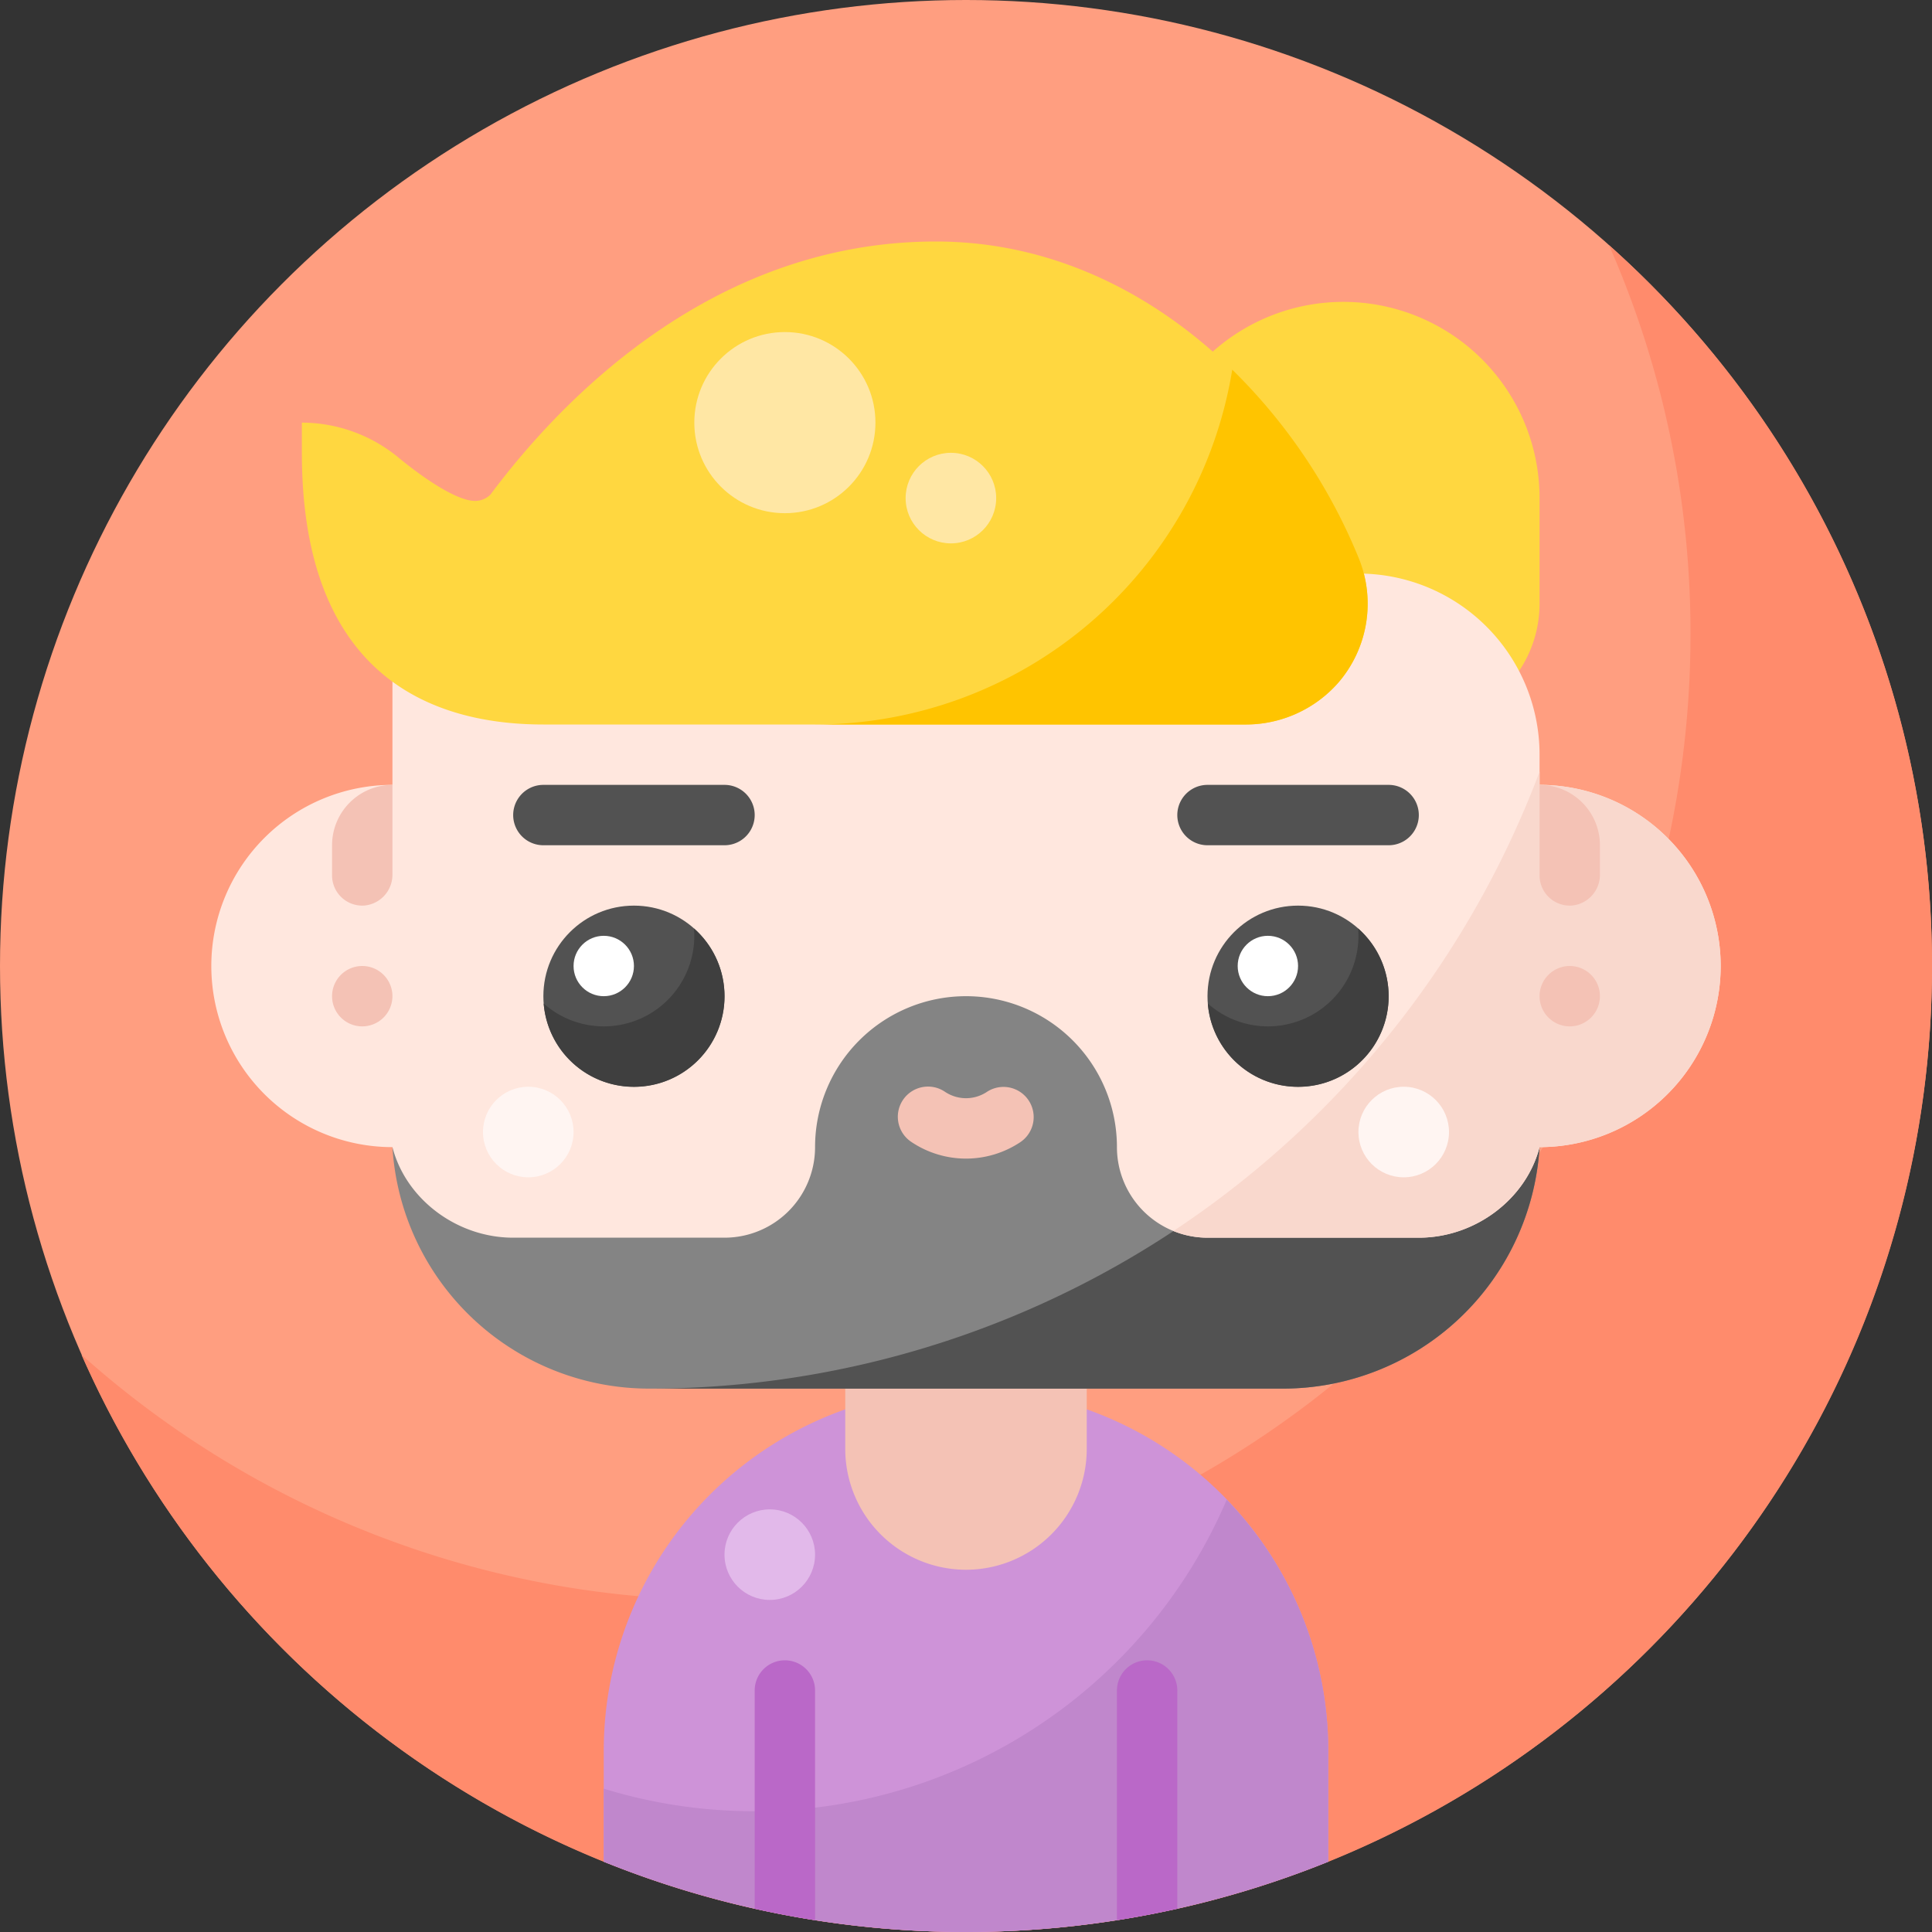 <svg height="512" viewBox="0 0 512 512" width="512" xmlns="http://www.w3.org/2000/svg"><rect x="0" y="0" width="512" height="512" fill="#333333" stroke="none"/><circle cx="256" cy="256" fill="#ff9e80" r="256"/><path d="m426.4 64.974a255.094 255.094 0 0 1 21.6 103.026c0 141.385-114.615 256-256 256a255.026 255.026 0 0 1 -170.4-64.974c39.644 90.074 129.67 152.974 234.4 152.974 141.385 0 256-114.615 256-256a255.348 255.348 0 0 0 -85.6-191.026z" fill="#ff8b6c"/><path d="m352 464a96 96 0 0 0 -192 0v29.372a256.684 256.684 0 0 0 192 0z" fill="#ce93d8"/><path d="m256 416a32.036 32.036 0 0 1 -32-32v-32h64v32a32.036 32.036 0 0 1 -32 32z" fill="#f4c2b5"/><path d="m376 192h-72v-60a52 52 0 0 1 104 0v28a32.036 32.036 0 0 1 -32 32z" fill="#ffd740"/><path d="m408 240v64a68.2 68.2 0 0 1 -68 64h-168a68.2 68.2 0 0 1 -68-64v-64z" fill="#848484"/><path d="m408 304v-64h-16.6a251.888 251.888 0 0 1 -219.4 128h168a68.2 68.2 0 0 0 68-64z" fill="#525252"/><path d="m256 307.042a25.987 25.987 0 0 1 -14.437-4.386 8 8 0 1 1 8.875-13.312 10 10 0 0 0 11.125 0 8 8 0 0 1 8.875 13.312 25.99 25.99 0 0 1 -14.438 4.386z" fill="#f4c2b5"/><path d="m456 256a48.055 48.055 0 0 0 -48-48v-8a48 48 0 0 0 -48-48h-240a16 16 0 0 0 -16 16v40a48 48 0 0 0 0 96c3.552 13.8 17.089 24 32 24h56a24 24 0 0 0 24-24 40 40 0 0 1 40-40 40 40 0 0 1 40 40 24 24 0 0 0 24 24h56c14.911 0 28.448-10.2 32-24a48.055 48.055 0 0 0 48-48z" fill="#ffe7de"/><path d="m310.963 326.234a23.925 23.925 0 0 0 9.037 1.766h56c14.911 0 28.448-10.2 32-24a48 48 0 0 0 0-96v-3.49a252.808 252.808 0 0 1 -97.037 121.724z" fill="#f9d8cd"/><path d="m329.866 192h-185.866c-29.2 0-64-12.491-64-72v-8a40.347 40.347 0 0 1 25.647 9.3c6.722 5.54 15.031 11.1 19.763 11.424a5.744 5.744 0 0 0 4.568-1.661c18.891-25.307 59.016-67.063 118.022-67.063 54.111 0 95.3 42.2 112.123 84.019a32.027 32.027 0 0 1 -5.532 32.981 32.623 32.623 0 0 1 -24.725 11z" fill="#ffd740"/><path d="m360.123 148.019a148.309 148.309 0 0 0 -33.564-50.053 112.024 112.024 0 0 1 -110.559 94.034h113.866a32.623 32.623 0 0 0 24.725-11 32.027 32.027 0 0 0 5.532-32.981z" fill="#ffc400"/><circle cx="208" cy="112" fill="#ffe7a4" r="24"/><circle cx="252" cy="132" fill="#ffe7a4" r="12"/><path d="m96 272a8 8 0 1 1 8-8 8.011 8.011 0 0 1 -8 8zm8-64v23.716a8.189 8.189 0 0 1 -7.45 8.265 8.009 8.009 0 0 1 -8.55-7.981v-8a16 16 0 0 1 16-16z" fill="#f4c2b5"/><path d="m416 272a8 8 0 1 1 8-8 8.011 8.011 0 0 1 -8 8zm8-48v7.716a8.189 8.189 0 0 1 -7.45 8.265 8.009 8.009 0 0 1 -8.55-7.981v-24a16 16 0 0 1 16 16z" fill="#f4c2b5"/><circle cx="140" cy="300" fill="#fff5f2" r="12"/><circle cx="372" cy="300" fill="#fff5f2" r="12"/><circle cx="204" cy="412" fill="#e2b9ea" r="12"/><circle cx="168" cy="264" fill="#525252" r="24"/><circle cx="344" cy="264" fill="#525252" r="24"/><path d="m183.915 246.057c.051.641.085 1.288.085 1.943a23.983 23.983 0 0 1 -39.915 17.943 24 24 0 1 0 39.83-19.886z" fill="#3f3f3f"/><path d="m359.915 246.057c.051.641.085 1.288.085 1.943a23.983 23.983 0 0 1 -39.915 17.943 24 24 0 1 0 39.83-19.886z" fill="#3f3f3f"/><circle cx="160" cy="256" fill="#fff" r="8"/><circle cx="336" cy="256" fill="#fff" r="8"/><path d="m192 224h-48a8 8 0 0 1 0-16h48a8 8 0 0 1 0 16z" fill="#525252"/><path d="m368 224h-48a8 8 0 0 1 0-16h48a8 8 0 0 1 0 16z" fill="#525252"/><path d="m325.1 397.427a136.169 136.169 0 0 1 -165.1 76.59v19.355a256.684 256.684 0 0 0 192 0v-29.372a95.671 95.671 0 0 0 -26.9-66.573z" fill="#c087cc"/><g fill="#ba68c8"><path d="m208 440a8 8 0 0 0 -8 8v57.84q7.913 1.766 16 3.042v-60.882a8 8 0 0 0 -8-8z"/><path d="m304 440a8 8 0 0 0 -8 8v60.882q8.088-1.269 16-3.042v-57.84a8 8 0 0 0 -8-8z"/></g></svg>